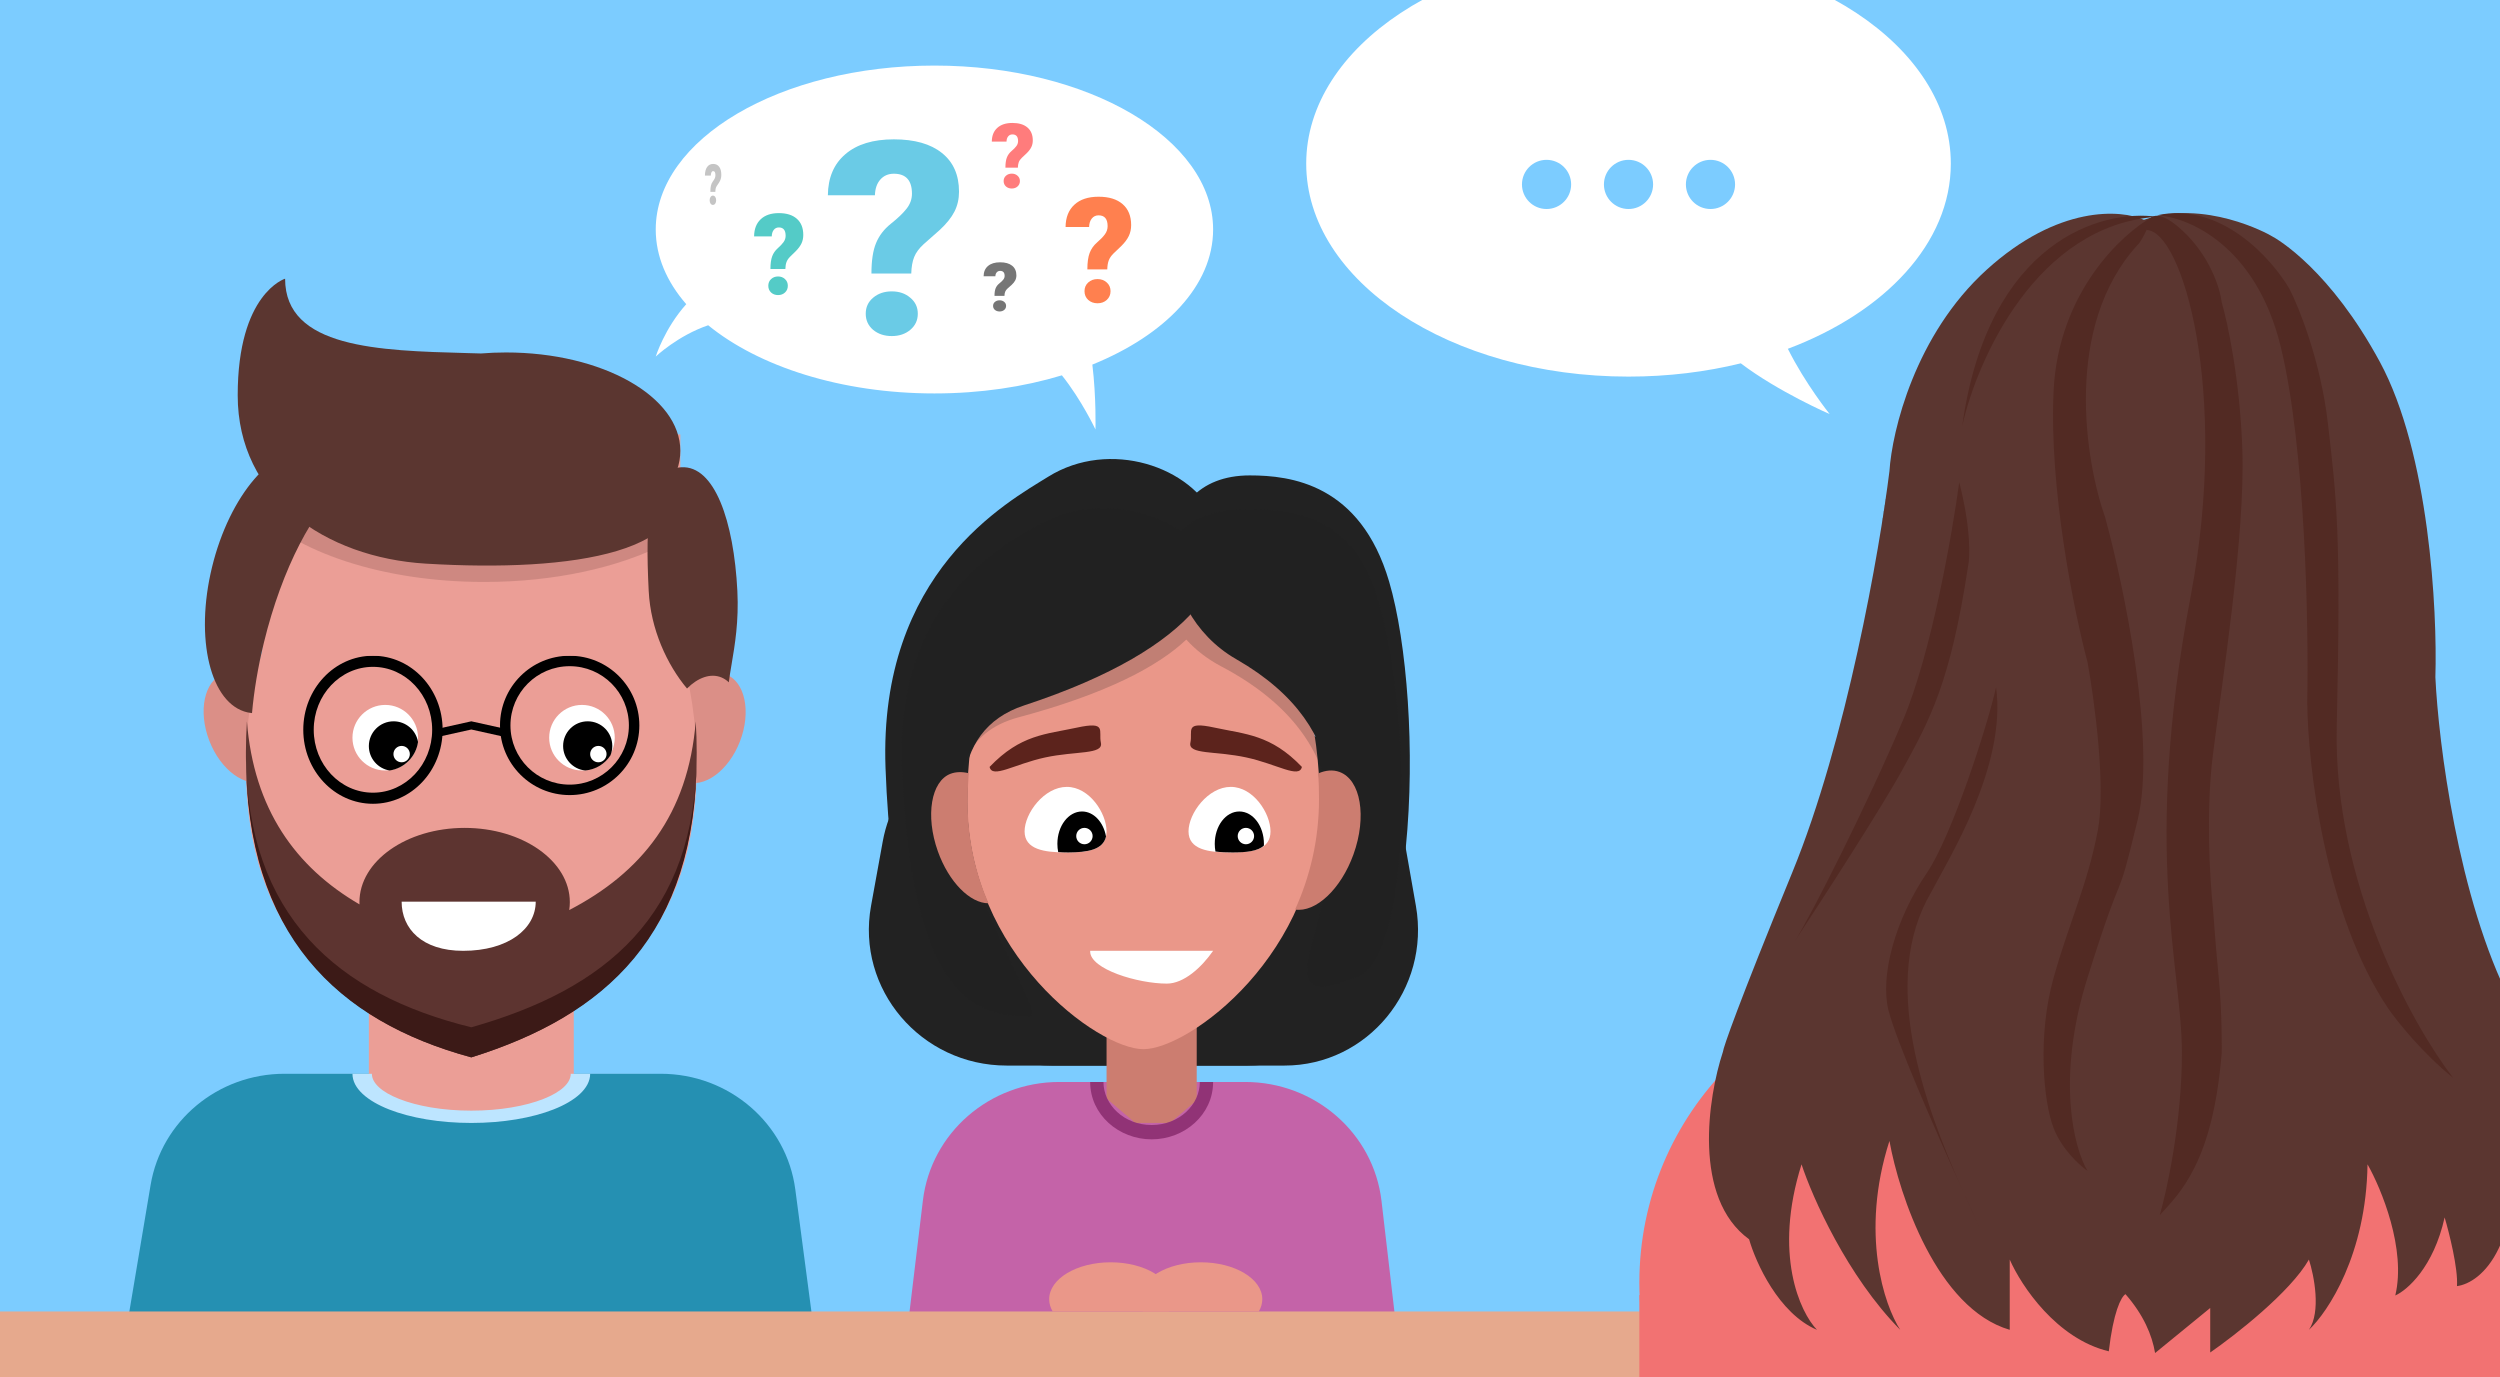 <svg width="305" height="168" viewBox="0 0 305 168" fill="none" xmlns="http://www.w3.org/2000/svg">
<g clip-path="url(#clip0)">
<rect width="305" height="168" fill="white"/>
<g filter="url(#filter0_d)">
<path d="M-25 -83H457V170H-25V-83Z" fill="#7CCCFF"/>
</g>
<path d="M90.282 90.43C88.896 94.041 85.878 96.241 83.542 95.345C81.205 94.448 80.434 90.793 81.82 87.182C83.207 83.571 86.224 81.371 88.561 82.268C90.897 83.165 91.668 86.819 90.282 90.43Z" fill="#DB8F87"/>
<path d="M25.53 90.353C26.916 93.964 29.934 96.164 32.27 95.267C34.607 94.371 35.377 90.716 33.992 87.105C32.605 83.494 29.588 81.294 27.251 82.191C24.915 83.088 24.144 86.742 25.53 90.353Z" fill="#DB8F87"/>
<path d="M22 147.452C22 138.366 29.263 131 38.222 131H78.778C87.737 131 95 138.366 95 147.452V165.548C95 174.634 87.737 182 78.778 182H38.222C29.263 182 22 174.634 22 165.548V147.452Z" fill="#9ACBEB"/>
<path d="M18.375 144.564C19.689 136.741 26.605 131 34.714 131H80.606C88.931 131 95.962 137.044 97.027 145.116L101.861 181.741C103.139 191.423 95.425 200 85.439 200H28.562C18.346 200 10.567 191.044 12.223 181.189L18.375 144.564Z" fill="#2590B2"/>
<path d="M85 93.349C85 113.976 73.796 123.228 57.5 128C41.204 123.85 30 113.976 30 93.349C30 72.722 42.312 56 57.5 56C72.688 56 85 72.722 85 93.349Z" fill="#EB9E96"/>
<path fill-rule="evenodd" clip-rule="evenodd" d="M45 123H70V133.24L62.601 136H52.277L52.453 135.803L45 133.023V123Z" fill="#EB9E96"/>
<path fill-rule="evenodd" clip-rule="evenodd" d="M85 91.821C85 113.953 73.796 123.88 57.5 129C41.204 124.547 30 113.953 30 91.821C30 90.533 30.042 89.26 30.123 88.003C30.962 98.699 36.039 105.78 43.858 110.335C43.854 110.244 43.852 110.153 43.852 110.061C43.852 105.058 49.597 101.003 56.685 101.003C63.773 101.003 69.519 105.058 69.519 110.061C69.519 110.386 69.494 110.708 69.447 111.025C78.223 106.473 83.978 99.408 84.877 88C84.958 89.258 85 90.532 85 91.821Z" fill="#5D3430"/>
<path fill-rule="evenodd" clip-rule="evenodd" d="M57.5 129C73.796 123.928 85 114.096 85 92.175C85 92.117 85 92.058 85 92C84.937 111.823 73.751 120.729 57.5 125.33C41.249 121.329 30.063 111.826 30 92C30 92.058 30 92.117 30 92.175C30 114.096 41.204 124.59 57.5 129Z" fill="#3C1A17"/>
<path fill-rule="evenodd" clip-rule="evenodd" d="M65.358 110C65.358 113.314 62 116 56.5 116C51.5 116 49 113.314 49 110L65.358 110Z" fill="white"/>
<path fill-rule="evenodd" clip-rule="evenodd" d="M45.5 96.708C49.49 96.708 52.725 93.271 52.725 89.031C52.725 84.792 49.49 81.355 45.5 81.355C41.51 81.355 38.275 84.792 38.275 89.031C38.275 93.271 41.51 96.708 45.5 96.708ZM45.5 98.062C50.194 98.062 54 94.019 54 89.031C54 84.043 50.194 80 45.5 80C40.806 80 37 84.043 37 89.031C37 94.019 40.806 98.062 45.5 98.062Z" fill="black"/>
<path d="M77 88.5C77 93.194 73.194 97 68.5 97C63.806 97 60 93.194 60 88.5C60 83.806 63.806 80 68.5 80C73.194 80 77 83.806 77 88.5Z" fill="#EB9E96"/>
<path fill-rule="evenodd" clip-rule="evenodd" d="M69.5 95.725C73.49 95.725 76.725 92.49 76.725 88.5C76.725 84.51 73.49 81.275 69.5 81.275C65.51 81.275 62.275 84.51 62.275 88.5C62.275 92.49 65.51 95.725 69.5 95.725ZM69.5 97C74.194 97 78 93.194 78 88.5C78 83.806 74.194 80 69.5 80C64.806 80 61 83.806 61 88.5C61 93.194 64.806 97 69.5 97Z" fill="black"/>
<path d="M51 90C51 92.209 49.209 94 47 94C44.791 94 43 92.209 43 90C43 87.791 44.791 86 47 86C49.209 86 51 87.791 51 90Z" fill="white"/>
<path d="M75 90C75 92.209 73.209 94 71 94C68.791 94 67 92.209 67 90C67 87.791 68.791 86 71 86C73.209 86 75 87.791 75 90Z" fill="white"/>
<path fill-rule="evenodd" clip-rule="evenodd" d="M71.403 94C69.886 93.851 68.7 92.568 68.7 91.007C68.7 89.346 70.043 88 71.7 88C73.357 88 74.7 89.346 74.7 91.007C74.7 91.412 74.62 91.799 74.475 92.152C73.808 93.182 72.691 93.891 71.403 94Z" fill="black"/>
<path fill-rule="evenodd" clip-rule="evenodd" d="M47.523 94C46.091 93.763 45 92.519 45 91.02C45 89.352 46.352 88 48.02 88C49.519 88 50.763 89.091 51 90.523C50.745 92.322 49.322 93.745 47.523 94Z" fill="black"/>
<path d="M32 53H83V80H32V53Z" fill="#EB9E96"/>
<path fill-rule="evenodd" clip-rule="evenodd" d="M81 62H31C35.916 67.315 46.635 71 59.066 71C67.639 71 75.397 69.247 81 66.416V62Z" fill="#5B3630" fill-opacity="0.2"/>
<path d="M53 89L57.5 88L62 89V90L57.5 89L53 90V89Z" fill="black"/>
<path fill-rule="evenodd" clip-rule="evenodd" d="M42 59.121C38.294 61.977 34.406 69.331 32.198 78.39C31.467 81.39 30.987 84.299 30.745 87C30.563 86.982 30.383 86.954 30.203 86.914C25.67 85.899 23.73 77.956 25.872 69.173C28.013 60.39 33.423 54.093 37.957 55.107C39.732 55.505 41.11 56.965 42 59.121Z" fill="#5B3630"/>
<path fill-rule="evenodd" clip-rule="evenodd" d="M89.257 81.026C89.653 78.697 90.146 75.795 89.959 72.1C89.528 63.556 87.175 56.767 83.116 57.006C79.056 57.246 78.711 63.556 79.142 72.1C79.378 76.78 81.383 81.094 83.815 84C85.139 82.669 86.691 82.099 88.016 82.648C88.349 82.787 88.649 82.988 88.914 83.243C88.996 82.566 89.121 81.83 89.257 81.026Z" fill="#5B3630"/>
<path d="M107.696 102.651C109.13 94.751 116.107 89 124.257 89H150.63C158.693 89 165.623 94.633 167.149 102.429L168.69 110.298C170.692 120.517 162.74 130 152.171 130H122.828C112.352 130 104.424 120.674 106.267 110.52L107.696 102.651Z" fill="#222222"/>
<path d="M171.358 102.651C169.97 94.751 163.214 89 155.323 89H129.787C121.98 89 115.27 94.633 113.792 102.429L112.3 110.298C110.362 120.517 118.061 130 128.295 130H156.706C166.849 130 174.526 120.674 172.741 110.52L171.358 102.651Z" fill="#222222"/>
<path d="M112.593 146.464C113.584 138.216 120.734 132 129.23 132H151.901C160.418 132 167.579 138.247 168.544 146.519L172.89 183.771C174.023 193.486 166.25 202 156.247 202H124.753C114.727 202 106.947 193.449 108.117 183.715L112.593 146.464Z" fill="#C463A8"/>
<path fill-rule="evenodd" clip-rule="evenodd" d="M135 124H146V134.24L142.745 137H138.202L138.279 136.803L135 134.023V124Z" fill="#CC7D70"/>
<path d="M161 97.749C161 116.388 145.048 128 139.5 128C133.952 128 118 116.388 118 97.749C118 79.11 127.626 64 139.5 64C151.374 64 161 79.11 161 97.749Z" fill="#EA9789"/>
<path d="M169.473 70.952C173.853 85.822 173.54 123.995 160.414 126.668C140.818 130.658 180.986 97.702 150.801 80.41C140.452 74.481 139.804 58 152.465 58C157.456 58 165.96 59.028 169.473 70.952Z" fill="#222222"/>
<path fill-rule="evenodd" clip-rule="evenodd" d="M148 116C146.573 118.05 144.421 120 142.352 120C138.823 120 133 118.245 133 116.081C133 116.054 133.001 116.027 133.003 116H148Z" fill="white"/>
<path d="M120.731 93.564C121.049 95.031 123.749 93.225 127.499 92.412C131.249 91.598 134.629 92.084 134.31 90.617C133.992 89.15 135.117 87.959 131.367 88.772C127.617 89.586 124.51 89.603 120.731 93.564Z" fill="#5C231C"/>
<path d="M158.832 93.564C158.513 95.031 155.808 93.224 152.051 92.409C148.295 91.594 144.909 92.079 145.227 90.612C145.546 89.145 144.419 87.953 148.175 88.768C151.932 89.583 155.044 89.602 158.832 93.564Z" fill="#5C231C"/>
<path d="M124.946 86.06C105.903 92.317 129.282 129 126.31 129C119.319 129 109.228 126.55 108.034 93.682C107.167 69.796 122.931 61.242 127.883 58.159C142.857 48.84 168.203 71.847 124.946 86.06Z" fill="#222222"/>
<path fill-rule="evenodd" clip-rule="evenodd" d="M123.658 118.09C119.252 108.701 110.979 91.07 124.281 87.508C134.816 84.688 141.244 81.347 144.729 78.028C145.85 79.271 147.272 80.392 148.988 81.297C166.675 90.617 162.845 104.747 160.551 113.211C158.958 119.087 158.106 122.231 165.711 119.135C172.333 116.44 172.348 86.341 167.91 72.482C164.66 62.334 156.903 62.142 151.845 62.142C148.327 62.142 145.735 63.166 144.042 64.767C139.701 61.799 132.709 60.835 127.181 63.797C127.143 63.817 127.105 63.838 127.067 63.858C122.093 66.523 109.19 73.434 110.04 93.578C111.218 121.51 118.728 124 125.628 124C126.431 124 125.32 121.631 123.658 118.09Z" fill="#222222" fill-opacity="0.2"/>
<path fill-rule="evenodd" clip-rule="evenodd" d="M82.592 57.351C85.751 67.355 70.086 69.855 51.954 68.764C39.685 68.025 29 60.694 29 48.231C29 35.768 34.782 34 34.782 34C34.782 42.474 46.191 42.783 56.952 43.075C57.532 43.09 58.109 43.106 58.683 43.123C59.68 43.042 60.7 43 61.737 43C73.48 43 83 48.373 83 55C83 55.805 82.86 56.591 82.592 57.351Z" fill="#5B3630"/>
<path fill-rule="evenodd" clip-rule="evenodd" d="M48.709 134.076C50.903 134.94 54.008 135.5 57.5 135.5C60.992 135.5 64.097 134.94 66.291 134.076C68.502 133.204 69.633 132.096 69.633 131H72C72 132.803 70.15 134.321 67.541 135.349C64.916 136.384 61.363 137 57.5 137C53.637 137 50.084 136.384 47.459 135.349C44.85 134.321 43 132.803 43 131H45.367C45.367 132.096 46.498 133.204 48.709 134.076Z" fill="#BDE5FF"/>
<path fill-rule="evenodd" clip-rule="evenodd" d="M134.622 132C134.622 134.77 137.123 137.25 140.5 137.25C143.877 137.25 146.378 134.77 146.378 132H148C148 135.995 144.512 139 140.5 139C136.488 139 133 135.995 133 132H134.622Z" fill="#913376"/>
<path fill-rule="evenodd" clip-rule="evenodd" d="M129.551 45.79C124.891 47.203 119.604 48 114 48C102.634 48 92.571 44.72 86.398 39.681C82.694 40.945 80 43.5 80 43.5C80 43.5 81.057 40.091 83.723 37.109C81.343 34.377 80 31.281 80 28C80 16.954 95.222 8 114 8C132.778 8 148 16.954 148 28C148 34.838 142.167 40.874 133.267 44.481C133.752 48.467 133.648 52.397 133.648 52.397C133.648 52.397 131.952 48.795 129.551 45.79Z" fill="white"/>
<path fill-rule="evenodd" clip-rule="evenodd" d="M218.119 42.554C229.994 38.082 238 29.639 238 19.961C238 5.61 220.396 -6.024 198.679 -6.024C176.963 -6.024 159.358 5.61 159.358 19.961C159.358 34.312 176.963 45.946 198.679 45.946C203.497 45.946 208.112 45.374 212.378 44.326C216.931 47.789 223.222 50.52 223.222 50.52C223.222 50.52 220.25 46.83 218.119 42.554Z" fill="white"/>
<path d="M106.316 33.371C106.316 31.801 106.503 30.564 106.877 29.661C107.251 28.747 107.856 27.957 108.694 27.29C109.532 26.624 110.166 26.016 110.597 25.468C111.038 24.909 111.259 24.296 111.259 23.629C111.259 22.005 110.523 21.194 109.051 21.194C108.372 21.194 107.822 21.43 107.403 21.903C106.984 22.376 106.764 23.016 106.741 23.823H101C101.023 21.672 101.736 20 103.14 18.806C104.544 17.602 106.515 17 109.051 17C111.576 17 113.529 17.554 114.911 18.661C116.304 19.769 117 21.344 117 23.387C117 24.28 116.813 25.091 116.439 25.823C116.066 26.554 115.466 27.301 114.639 28.064L112.686 29.79C112.131 30.296 111.746 30.817 111.531 31.355C111.316 31.882 111.197 32.554 111.174 33.371H106.316ZM105.62 38.274C105.62 37.478 105.92 36.828 106.52 36.323C107.132 35.806 107.89 35.548 108.796 35.548C109.702 35.548 110.455 35.806 111.055 36.323C111.667 36.828 111.972 37.478 111.972 38.274C111.972 39.07 111.667 39.726 111.055 40.242C110.455 40.747 109.702 41 108.796 41C107.89 41 107.132 40.747 106.52 40.242C105.92 39.726 105.62 39.07 105.62 38.274Z" fill="#6ACBE6"/>
<path d="M86.665 23.411C86.665 23.084 86.688 22.826 86.735 22.638C86.781 22.447 86.857 22.283 86.962 22.144C87.067 22.005 87.146 21.878 87.2 21.764C87.255 21.648 87.282 21.52 87.282 21.381C87.282 21.043 87.19 20.874 87.006 20.874C86.921 20.874 86.853 20.923 86.8 21.021C86.748 21.12 86.721 21.253 86.718 21.421H86C86.003 20.973 86.092 20.625 86.267 20.376C86.443 20.125 86.689 20 87.006 20C87.322 20 87.566 20.115 87.739 20.346C87.913 20.577 88 20.905 88 21.331C88 21.517 87.977 21.686 87.93 21.838C87.883 21.99 87.808 22.146 87.705 22.305L87.461 22.665C87.391 22.77 87.343 22.879 87.316 22.991C87.29 23.1 87.275 23.24 87.272 23.411H86.665ZM86.578 24.432C86.578 24.266 86.615 24.131 86.69 24.026C86.766 23.918 86.861 23.864 86.975 23.864C87.088 23.864 87.182 23.918 87.257 24.026C87.333 24.131 87.371 24.266 87.371 24.432C87.371 24.598 87.333 24.735 87.257 24.842C87.182 24.947 87.088 25 86.975 25C86.861 25 86.766 24.947 86.69 24.842C86.615 24.735 86.578 24.598 86.578 24.432Z" fill="#C4C4C4"/>
<path d="M93.994 32.821C93.994 32.167 94.064 31.652 94.204 31.276C94.344 30.895 94.571 30.565 94.885 30.288C95.2 30.01 95.437 29.757 95.599 29.528C95.764 29.295 95.847 29.04 95.847 28.762C95.847 28.086 95.571 27.747 95.019 27.747C94.764 27.747 94.558 27.846 94.401 28.043C94.244 28.24 94.161 28.507 94.153 28.843H92C92.008 27.947 92.276 27.25 92.802 26.753C93.329 26.251 94.068 26 95.019 26C95.966 26 96.698 26.231 97.217 26.692C97.739 27.154 98 27.81 98 28.661C98 29.033 97.93 29.371 97.79 29.676C97.65 29.981 97.425 30.292 97.115 30.61L96.382 31.329C96.174 31.54 96.03 31.757 95.949 31.981C95.868 32.201 95.824 32.481 95.815 32.821H93.994ZM93.733 34.864C93.733 34.533 93.845 34.262 94.07 34.051C94.299 33.836 94.584 33.728 94.924 33.728C95.263 33.728 95.546 33.836 95.771 34.051C96 34.262 96.115 34.533 96.115 34.864C96.115 35.196 96 35.469 95.771 35.684C95.546 35.895 95.263 36 94.924 36C94.584 36 94.299 35.895 94.07 35.684C93.845 35.469 93.733 35.196 93.733 34.864Z" fill="#54CBC7"/>
<path d="M132.658 32.868C132.658 32.017 132.752 31.347 132.938 30.858C133.125 30.363 133.428 29.935 133.847 29.574C134.266 29.213 134.583 28.884 134.798 28.587C135.019 28.284 135.13 27.952 135.13 27.591C135.13 26.711 134.762 26.271 134.025 26.271C133.686 26.271 133.411 26.4 133.202 26.656C132.992 26.912 132.882 27.259 132.87 27.696H130C130.011 26.531 130.368 25.625 131.07 24.979C131.772 24.326 132.757 24 134.025 24C135.288 24 136.265 24.3 136.955 24.9C137.652 25.5 138 26.353 138 27.46C138 27.943 137.907 28.383 137.72 28.779C137.533 29.175 137.233 29.58 136.82 29.993L135.843 30.928C135.565 31.202 135.373 31.484 135.265 31.776C135.158 32.061 135.098 32.425 135.087 32.868H132.658ZM132.31 35.523C132.31 35.093 132.46 34.74 132.76 34.466C133.066 34.187 133.445 34.047 133.898 34.047C134.351 34.047 134.728 34.187 135.028 34.466C135.333 34.74 135.486 35.093 135.486 35.523C135.486 35.955 135.333 36.31 135.028 36.589C134.728 36.863 134.351 37 133.898 37C133.445 37 133.066 36.863 132.76 36.589C132.46 36.31 132.31 35.955 132.31 35.523Z" fill="#FF804F"/>
<path d="M121.329 36.093C121.329 35.7 121.376 35.391 121.469 35.165C121.563 34.937 121.714 34.739 121.924 34.573C122.133 34.406 122.292 34.254 122.399 34.117C122.51 33.977 122.565 33.824 122.565 33.657C122.565 33.251 122.381 33.048 122.013 33.048C121.843 33.048 121.706 33.108 121.601 33.226C121.496 33.344 121.441 33.504 121.435 33.706H120C120.006 33.168 120.184 32.75 120.535 32.452C120.886 32.151 121.379 32 122.013 32C122.644 32 123.132 32.138 123.478 32.415C123.826 32.692 124 33.086 124 33.597C124 33.82 123.953 34.023 123.86 34.206C123.766 34.388 123.616 34.575 123.41 34.766L122.921 35.198C122.783 35.324 122.686 35.454 122.633 35.589C122.579 35.72 122.549 35.888 122.544 36.093H121.329ZM121.155 37.319C121.155 37.12 121.23 36.957 121.38 36.831C121.533 36.702 121.723 36.637 121.949 36.637C122.176 36.637 122.364 36.702 122.514 36.831C122.667 36.957 122.743 37.12 122.743 37.319C122.743 37.517 122.667 37.681 122.514 37.81C122.364 37.937 122.176 38 121.949 38C121.723 38 121.533 37.937 121.38 37.81C121.23 37.681 121.155 37.517 121.155 37.319Z" fill="#767676"/>
<path d="M122.661 20.457C122.661 19.934 122.72 19.521 122.837 19.22C122.953 18.916 123.143 18.652 123.404 18.43C123.666 18.208 123.864 18.005 123.999 17.823C124.137 17.636 124.206 17.432 124.206 17.21C124.206 16.669 123.976 16.398 123.516 16.398C123.304 16.398 123.132 16.477 123.001 16.634C122.87 16.792 122.801 17.005 122.794 17.274H121C121.007 16.557 121.23 16 121.669 15.602C122.108 15.201 122.723 15 123.516 15C124.305 15 124.915 15.185 125.347 15.554C125.782 15.923 126 16.448 126 17.129C126 17.427 125.942 17.697 125.825 17.941C125.708 18.185 125.521 18.434 125.262 18.688L124.652 19.263C124.478 19.432 124.358 19.606 124.291 19.785C124.224 19.961 124.186 20.185 124.179 20.457H122.661ZM122.444 22.091C122.444 21.826 122.538 21.609 122.725 21.441C122.916 21.269 123.153 21.183 123.436 21.183C123.719 21.183 123.955 21.269 124.142 21.441C124.333 21.609 124.429 21.826 124.429 22.091C124.429 22.357 124.333 22.575 124.142 22.747C123.955 22.916 123.719 23 123.436 23C123.153 23 122.916 22.916 122.725 22.747C122.538 22.575 122.444 22.357 122.444 22.091Z" fill="#FF7C7C"/>
<path d="M150.153 104C147.391 104 145 103.638 145 101.429C145 99.219 147.391 96 150.153 96C152.914 96 155 99.219 155 101.429C155 103.638 152.914 104 150.153 104Z" fill="white"/>
<path fill-rule="evenodd" clip-rule="evenodd" d="M148.285 103.886C148.913 103.973 149.613 104 150.34 104C152.025 104 153.436 103.853 154.196 103.162C154.198 103.091 154.2 103.019 154.2 102.947C154.2 100.767 152.857 99 151.2 99C149.543 99 148.2 100.767 148.2 102.947C148.2 103.271 148.23 103.585 148.285 103.886Z" fill="black"/>
<path d="M153 102C153 102.552 152.552 103 152 103C151.448 103 151 102.552 151 102C151 101.448 151.448 101 152 101C152.552 101 153 101.448 153 102Z" fill="white"/>
<path d="M130.153 104C127.391 104 125 103.638 125 101.429C125 99.219 127.391 96 130.153 96C132.914 96 135 99.219 135 101.429C135 103.638 132.914 104 130.153 104Z" fill="white"/>
<path fill-rule="evenodd" clip-rule="evenodd" d="M134.935 102.055C134.57 103.673 132.711 103.987 130.311 104C129.886 103.997 129.48 103.985 129.099 103.955C129.034 103.634 129 103.296 129 102.947C129 100.767 130.346 99 132.006 99C133.433 99 134.627 100.305 134.935 102.055Z" fill="black"/>
<path d="M133.3 102C133.3 102.552 132.852 103 132.3 103C131.748 103 131.3 102.552 131.3 102C131.3 101.448 131.748 101 132.3 101C132.852 101 133.3 101.448 133.3 102Z" fill="white"/>
<path d="M74 92C74 92.552 73.552 93 73 93C72.448 93 72 92.552 72 92C72 91.448 72.448 91 73 91C73.552 91 74 91.448 74 92Z" fill="white"/>
<path d="M50 92C50 92.552 49.552 93 49 93C48.448 93 48 92.552 48 92C48 91.448 48.448 91 49 91C49.552 91 50 91.448 50 92Z" fill="white"/>
<path fill-rule="evenodd" clip-rule="evenodd" d="M118.18 94.33C117.38 94.141 116.621 94.155 115.983 94.394C113.582 95.295 112.878 99.525 114.412 103.843C115.753 107.619 118.361 110.212 120.6 110.2C119.042 106.589 118.056 102.47 118.056 97.916C118.056 96.704 118.098 95.507 118.18 94.33Z" fill="#CC7D70"/>
<path fill-rule="evenodd" clip-rule="evenodd" d="M158 110.966C159.782 107.031 160.92 102.517 160.92 97.506C160.92 96.445 160.889 95.395 160.829 94.358C161.724 93.963 162.618 93.881 163.428 94.181C166.02 95.139 166.779 99.64 165.124 104.235C163.586 108.501 160.508 111.347 158 110.966Z" fill="#CC7D70"/>
<path d="M321 160H-16V168H321V160Z" fill="#E6A98D"/>
<path fill-rule="evenodd" clip-rule="evenodd" d="M153.573 160C153.85 159.531 154 159.026 154 158.5C154 156.015 150.642 154 146.5 154C142.358 154 139 156.015 139 158.5C139 159.026 139.15 159.531 139.427 160H153.573Z" fill="#EA9789"/>
<path fill-rule="evenodd" clip-rule="evenodd" d="M142.573 160C142.85 159.531 143 159.026 143 158.5C143 156.015 139.642 154 135.5 154C131.358 154 128 156.015 128 158.5C128 159.026 128.15 159.531 128.427 160H142.573Z" fill="#EA9789"/>
<g filter="url(#filter1_d)">
<path fill-rule="evenodd" clip-rule="evenodd" d="M260.613 29.653C257.853 28.383 250.151 27.824 241.421 35.747C232.691 43.67 229.882 55.428 229.568 60.317C228.377 69.903 224.338 93.114 217.715 109.265C211.092 125.416 209.311 130.597 209.248 131.168C207.429 136.692 205.523 148.995 212.447 154.023C213.262 156.88 216.059 163.089 220.725 165.07C218.656 162.912 215.382 155.852 218.844 144.881C220.161 148.881 224.413 158.518 230.885 165.07C228.941 162.086 225.956 153.3 229.568 142.024C230.76 148.627 235.363 162.48 244.244 165.07V156.499C245.657 159.718 249.955 166.159 256.329 167.692C256.877 162.949 257.808 161.06 258.364 160.718C260.568 163.237 261.611 165.712 261.977 167.902L268.703 162.404V167.835C271.776 165.707 278.487 160.461 280.744 156.499C281.372 158.435 282.25 162.858 280.744 165.07C283.065 162.912 287.743 155.852 287.894 144.881C289.587 147.865 292.635 155.242 291.281 160.88C292.723 160.245 295.947 157.452 297.301 151.357C297.866 153.262 298.957 157.604 298.807 159.737C301.754 159.356 307.198 154.747 305.392 139.358C306.583 141.326 309.004 146.71 309.155 152.5C310.597 148.627 311.864 137.72 305.392 125.073C298.919 112.427 296.549 93.393 296.172 85.458C296.423 77.268 295.42 58.107 289.399 46.984C283.378 35.862 277.042 32.045 276.063 31.557C275.851 31.415 267.988 27.062 260.613 29.653Z" fill="black" fill-opacity="0.1" shape-rendering="crispEdges"/>
</g>
<rect x="200" y="158" width="110" height="30" fill="#F27272"/>
<path d="M200 156.5C200 135.789 216.789 119 237.5 119H273.5C294.211 119 311 135.789 311 156.5V156.5C311 177.211 294.211 194 273.5 194H237.5C216.789 194 200 177.211 200 156.5V156.5Z" fill="#F27272"/>
<path fill-rule="evenodd" clip-rule="evenodd" d="M261.556 26.821C258.797 25.551 251.095 24.993 242.365 32.916C233.635 40.839 230.826 52.597 230.512 57.485C229.32 67.072 225.281 90.283 218.659 106.434C212.036 122.585 210.255 127.765 210.192 128.337C208.373 133.86 206.467 146.164 213.39 151.192C214.206 154.049 217.003 160.258 221.669 162.239C219.599 160.08 216.326 153.02 219.788 142.05C221.105 146.05 225.357 155.687 231.829 162.239C229.885 159.255 226.9 150.468 230.512 139.193C231.704 145.796 236.307 159.648 245.188 162.239V153.668C246.601 156.886 250.899 163.328 257.273 164.861C257.82 160.118 258.752 158.229 259.308 157.887C261.512 160.405 262.555 162.881 262.921 165.07L269.647 159.572V165.004C272.72 162.876 279.43 157.63 281.688 153.668C282.315 155.603 283.193 160.027 281.688 162.239C284.009 160.08 288.687 153.02 288.838 142.05C290.531 145.034 293.579 152.411 292.224 158.049C293.667 157.414 296.891 154.62 298.245 148.526C298.81 150.43 299.901 154.773 299.75 156.906C302.698 156.525 308.142 151.916 306.336 136.527C307.527 138.495 309.948 143.878 310.099 149.668C311.541 145.796 312.808 134.889 306.336 122.242C299.863 109.595 297.493 90.562 297.116 82.626C297.367 74.436 296.364 55.276 290.343 44.153C284.322 33.03 277.986 29.214 277.007 28.725C276.795 28.584 268.932 24.231 261.556 26.821Z" fill="#5B3630"/>
<path d="M267.271 72.685C272.021 47.642 266.192 28.068 261.874 28.068C261.874 26.749 262.738 24.902 266.192 28.068C269.646 31.235 270.869 35.265 271.049 36.884C271.769 39.343 273.28 46.383 273.568 54.874C273.928 65.489 271.049 83.479 269.97 92.115C269.106 99.023 269.61 107.347 269.97 110.645C270.048 111.365 270.15 113.704 270.689 119.281C271.107 123.598 271.049 127.916 271.049 128.456C269.97 141.769 265.952 145.547 263.493 148.246C264.393 145.127 266.192 136.803 266.192 128.456C266.192 118.021 261.334 103.989 267.271 72.685Z" fill="#522A23"/>
<path d="M263.133 26.449C256.537 25.49 242.552 29.256 239.386 51.996C241.185 43.9 248.453 27.457 263.133 26.449Z" fill="#522A23"/>
<path d="M235.068 106.507C238.126 102.01 242.444 88.637 243.524 83.839C244.819 93.482 237.767 104.708 235.608 108.846C229.234 119.622 234.723 134.664 239.441 145.227C240.195 146.887 240.9 148.423 241.512 149.741C241.646 150.028 241.777 150.309 241.904 150.584C241.779 150.315 241.648 150.033 241.512 149.741C240.87 148.363 240.164 146.848 239.441 145.227C235.902 137.434 231.304 126.893 230.391 123.239C229.356 119.101 231.182 112.223 235.068 106.507Z" fill="#522A23"/>
<path d="M250.54 47.678C251.116 35.732 258.816 28.548 262.594 26.449C261.586 28.896 260.975 29.747 260.795 29.867C251.727 39.798 254.378 56.194 256.837 63.15C259.116 71.486 263.097 90.532 260.795 100.031C257.916 111.905 259.535 103.809 254.678 119.281C250.792 131.658 253.059 140.15 254.678 142.848C253.718 142.189 251.548 140.222 250.54 137.631C249.281 134.393 248.561 126.297 250.54 119.281C252.519 112.264 254.678 107.947 255.937 101.29C256.945 95.965 255.517 85.398 254.678 80.781C253.059 74.724 249.964 59.624 250.54 47.678Z" fill="#522A23"/>
<path d="M278.245 42.281C275.223 29.903 266.911 26.449 263.133 26.269C270.905 24.542 277.166 31.547 279.325 35.264C280.524 37.603 283.139 44.152 284.002 51.636C285.082 60.991 285.622 64.949 285.082 88.697C284.65 107.695 294.377 125.158 299.294 131.514C295.552 128.492 292.458 124.618 291.379 123.059C283.607 111.545 281.544 93.314 281.484 85.638C281.664 76.343 281.268 54.658 278.245 42.281Z" fill="#522A23"/>
<path d="M232.19 87.797C235.644 79.593 238.186 65.069 239.026 58.832C240.465 64.445 240.345 68.007 240.105 69.087C237.946 83.299 235.428 87.797 232.19 93.734C229.613 98.458 222.314 109.742 218.931 114.879C218.913 114.908 218.894 114.936 218.876 114.963C218.895 114.935 218.913 114.907 218.931 114.879C220.817 111.984 227.914 97.95 232.19 87.797Z" fill="#522A23"/>
<circle cx="188.679" cy="22.5" r="3" fill="#7CCCFF"/>
<circle cx="198.679" cy="22.5" r="3" fill="#7CCCFF"/>
<circle cx="208.679" cy="22.5" r="3" fill="#7CCCFF"/>
</g>
<defs>
<filter id="filter0_d" x="-29" y="-83" width="490" height="261" filterUnits="userSpaceOnUse" color-interpolation-filters="sRGB">
<feFlood flood-opacity="0" result="BackgroundImageFix"/>
<feColorMatrix in="SourceAlpha" type="matrix" values="0 0 0 0 0 0 0 0 0 0 0 0 0 0 0 0 0 0 127 0" result="hardAlpha"/>
<feOffset dy="4"/>
<feGaussianBlur stdDeviation="2"/>
<feComposite in2="hardAlpha" operator="out"/>
<feColorMatrix type="matrix" values="0 0 0 0 0 0 0 0 0 0 0 0 0 0 0 0 0 0 0.25 0"/>
<feBlend mode="normal" in2="BackgroundImageFix" result="effect1_dropShadow"/>
<feBlend mode="normal" in="SourceGraphic" in2="effect1_dropShadow" result="shape"/>
</filter>
<filter id="filter1_d" x="203.551" y="28.831" width="110.769" height="147.07" filterUnits="userSpaceOnUse" color-interpolation-filters="sRGB">
<feFlood flood-opacity="0" result="BackgroundImageFix"/>
<feColorMatrix in="SourceAlpha" type="matrix" values="0 0 0 0 0 0 0 0 0 0 0 0 0 0 0 0 0 0 127 0" result="hardAlpha"/>
<feOffset dy="4"/>
<feGaussianBlur stdDeviation="2"/>
<feComposite in2="hardAlpha" operator="out"/>
<feColorMatrix type="matrix" values="0 0 0 0 0 0 0 0 0 0 0 0 0 0 0 0 0 0 0.25 0"/>
<feBlend mode="normal" in2="BackgroundImageFix" result="effect1_dropShadow"/>
<feBlend mode="normal" in="SourceGraphic" in2="effect1_dropShadow" result="shape"/>
</filter>
<clipPath id="clip0">
<rect width="305" height="168" fill="white"/>
</clipPath>
</defs>
</svg>
